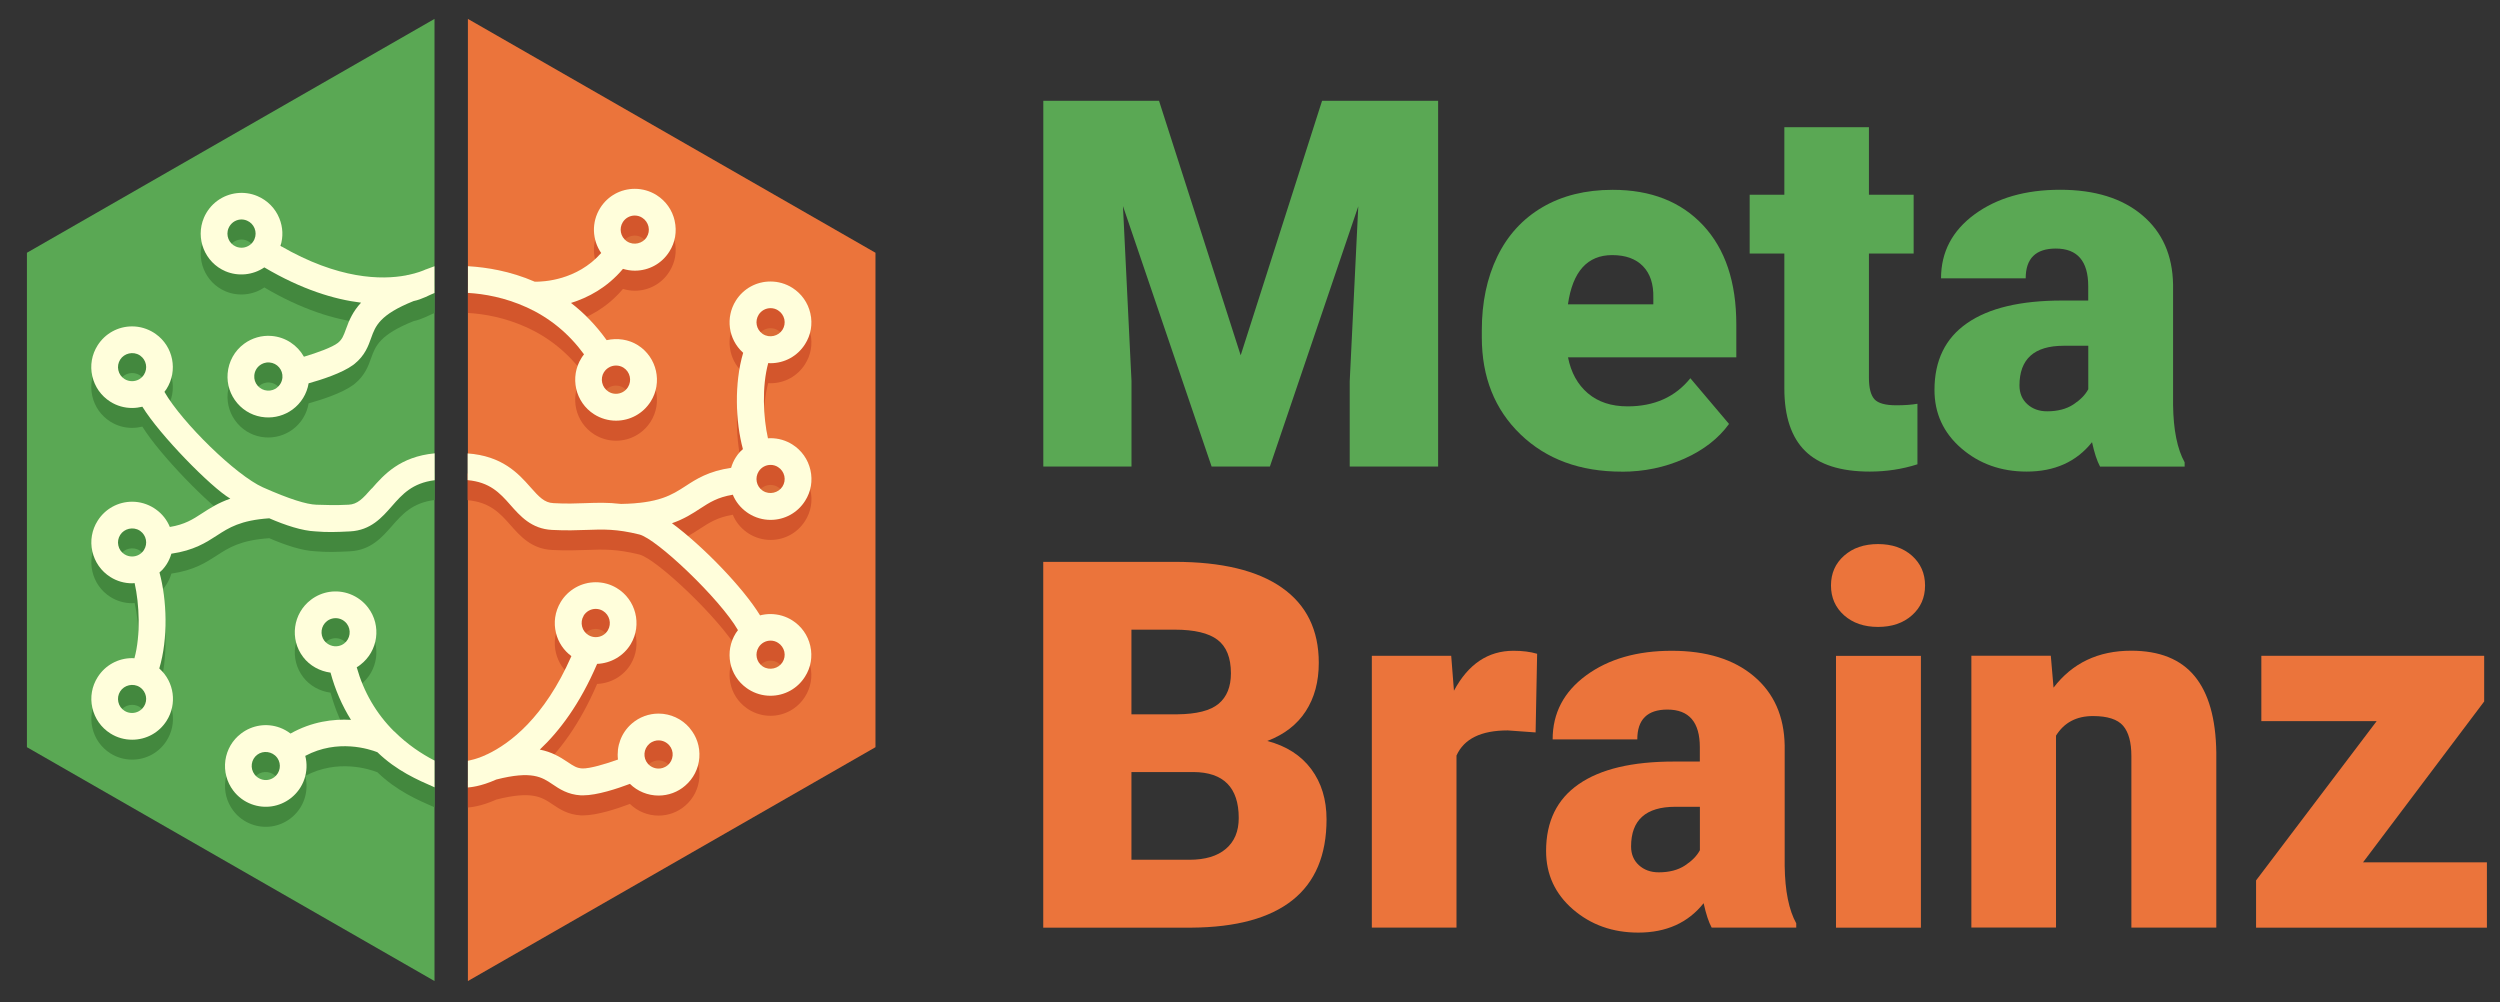 <?xml version="1.0" encoding="UTF-8"?><svg xmlns="http://www.w3.org/2000/svg" viewBox="0 0 374.17 150"><rect x="0" y="0" width="374.17" height="150" fill="#333333" stroke="none"/><defs><style>.b{mix-blend-mode:multiply;opacity:.07;}.c{fill:#43883e;}.d{isolation:isolate;}.e{fill:#fffedb;}.f{fill:#5aa854;}.g{fill:#d3562c;}.h{fill:#eb743b;}</style></defs><g class="d"><g id="a"><g><g><path class="f" d="M173.47,15.09l12.22,38.09,12.18-38.09h17.37v54.74h-13.23v-12.78l1.28-26.17-13.23,38.95h-8.72l-13.27-38.99,1.28,26.21v12.78h-13.2V15.09h17.33Z"/><path class="f" d="M242.72,70.59c-6.24,0-11.29-1.86-15.15-5.58-3.86-3.72-5.79-8.57-5.79-14.53v-1.05c0-4.16,.77-7.83,2.31-11.02,1.54-3.18,3.79-5.65,6.75-7.39,2.96-1.74,6.47-2.61,10.53-2.61,5.71,0,10.23,1.77,13.54,5.32s4.96,8.49,4.96,14.83v4.92h-25.19c.45,2.28,1.44,4.07,2.97,5.38,1.53,1.3,3.51,1.96,5.94,1.96,4.01,0,7.14-1.4,9.4-4.21l5.79,6.84c-1.58,2.18-3.82,3.92-6.71,5.21-2.89,1.29-6.01,1.94-9.34,1.94Zm-1.43-32.41c-3.71,0-5.92,2.46-6.62,7.37h12.78v-.98c.05-2.03-.46-3.6-1.54-4.72-1.08-1.12-2.62-1.67-4.62-1.67Z"/><path class="f" d="M279.72,19.04v10.11h6.69v8.8h-6.69v18.61c0,1.53,.28,2.59,.83,3.2,.55,.6,1.64,.9,3.27,.9,1.25,0,2.31-.08,3.16-.23v9.06c-2.28,.73-4.66,1.09-7.14,1.09-4.36,0-7.58-1.03-9.66-3.08-2.08-2.05-3.12-5.18-3.12-9.36v-20.19h-5.19v-8.8h5.19v-10.11h12.67Z"/><path class="f" d="M314.31,69.83c-.45-.83-.85-2.04-1.2-3.65-2.33,2.93-5.59,4.4-9.78,4.4-3.83,0-7.09-1.16-9.78-3.48-2.68-2.32-4.02-5.23-4.02-8.74,0-4.41,1.63-7.75,4.89-10,3.26-2.26,8-3.38,14.21-3.38h3.91v-2.15c0-3.75-1.62-5.63-4.85-5.63-3.01,0-4.51,1.49-4.51,4.46h-12.67c0-3.93,1.67-7.12,5.02-9.58,3.35-2.45,7.61-3.68,12.8-3.68s9.29,1.27,12.29,3.8c3.01,2.53,4.55,6,4.62,10.41v18.01c.05,3.73,.63,6.59,1.73,8.57v.64h-12.67Zm-7.93-8.27c1.58,0,2.89-.34,3.93-1.02,1.04-.68,1.79-1.44,2.24-2.29v-6.5h-3.68c-4.41,0-6.62,1.98-6.62,5.94,0,1.15,.39,2.09,1.17,2.8,.78,.71,1.77,1.07,2.97,1.07Z"/><path class="h" d="M156.14,138.83v-54.74h19.66c7.04,0,12.4,1.29,16.07,3.87,3.67,2.58,5.51,6.33,5.51,11.24,0,2.83-.65,5.25-1.96,7.26-1.3,2-3.22,3.48-5.75,4.44,2.86,.75,5.05,2.16,6.58,4.21,1.53,2.06,2.29,4.56,2.29,7.52,0,5.36-1.7,9.39-5.09,12.09-3.4,2.7-8.43,4.07-15.1,4.12h-22.22Zm13.2-31.92h6.88c2.88-.03,4.94-.55,6.17-1.58,1.23-1.03,1.84-2.55,1.84-4.56,0-2.31-.66-3.98-1.99-5-1.33-1.02-3.47-1.53-6.43-1.53h-6.47v12.67Zm0,8.65v13.12h8.65c2.38,0,4.21-.54,5.49-1.64,1.28-1.09,1.92-2.62,1.92-4.61,0-4.56-2.27-6.86-6.8-6.88h-9.25Z"/><path class="h" d="M229.83,109.62l-4.17-.3c-3.99,0-6.54,1.25-7.67,3.76v25.75h-12.67v-40.68h11.88l.41,5.23c2.13-3.98,5.1-5.98,8.91-5.98,1.35,0,2.53,.15,3.54,.45l-.23,11.77Z"/><path class="h" d="M256.18,138.83c-.45-.83-.85-2.04-1.2-3.65-2.33,2.93-5.59,4.4-9.78,4.4-3.83,0-7.09-1.16-9.78-3.48-2.68-2.32-4.02-5.23-4.02-8.74,0-4.41,1.63-7.75,4.89-10,3.26-2.26,8-3.38,14.21-3.38h3.91v-2.15c0-3.75-1.62-5.63-4.85-5.63-3.01,0-4.51,1.49-4.51,4.46h-12.67c0-3.93,1.67-7.12,5.02-9.58,3.35-2.45,7.61-3.68,12.8-3.68s9.29,1.27,12.29,3.8c3.01,2.53,4.55,6,4.62,10.41v18.01c.05,3.73,.63,6.59,1.73,8.57v.64h-12.67Zm-7.93-8.27c1.58,0,2.89-.34,3.93-1.02,1.04-.68,1.79-1.44,2.24-2.29v-6.5h-3.68c-4.41,0-6.62,1.98-6.62,5.94,0,1.15,.39,2.09,1.17,2.8,.78,.71,1.77,1.07,2.97,1.07Z"/><path class="h" d="M274.04,87.63c0-1.82,.65-3.3,1.96-4.46,1.3-1.16,3-1.74,5.08-1.74s3.77,.58,5.08,1.74c1.3,1.16,1.96,2.65,1.96,4.46s-.65,3.3-1.96,4.46c-1.3,1.16-3,1.74-5.08,1.74s-3.77-.58-5.08-1.74c-1.3-1.16-1.96-2.65-1.96-4.46Zm13.46,51.21h-12.71v-40.68h12.71v40.68Z"/><path class="h" d="M306.94,98.15l.41,4.77c2.81-3.68,6.68-5.53,11.62-5.53,4.24,0,7.4,1.27,9.49,3.8,2.09,2.53,3.18,6.34,3.25,11.43v26.21h-12.71v-25.68c0-2.05-.41-3.56-1.24-4.53-.83-.96-2.33-1.45-4.51-1.45-2.48,0-4.32,.98-5.53,2.93v28.72h-12.67v-40.68h11.88Z"/><path class="h" d="M353.67,129.06h18.54v9.78h-34.55v-7.07l18.05-23.84h-17.26v-9.78h33.35v6.84l-18.12,24.06Z"/></g><g><polygon class="h" points="70.03 2.83 70.03 146.83 131.03 111.83 131.03 37.83 70.03 2.83"/><polygon class="f" points="65.03 2.83 4.03 37.83 4.03 111.83 65.03 146.83 65.03 2.83"/><g><g class="b"><path d="M87.33,94.57c.39-.64,1.07-1.03,1.82-1.03,.38,0,.75,.1,1.08,.3,1,.6,1.33,1.9,.74,2.9-.38,.65-1.06,1.03-1.82,1.03-.38,0-.75-.1-1.08-.3-.48-.29-.83-.75-.96-1.29-.14-.55-.06-1.12,.23-1.6Zm12.6,22.36c-.49,.42-1.02,.51-1.37,.51-.62,0-1.21-.27-1.61-.73-.76-.88-.65-2.22,.23-2.98,.49-.42,1.02-.51,1.37-.51,.62,0,1.2,.27,1.61,.74,.37,.43,.55,.98,.5,1.54s-.3,1.07-.73,1.44Z"/><path d="M79.03,48.44c.07,.02,.14,.03,.21,.05-.07-.01-.14-.03-.21-.05Z"/><path d="M90.41,58.09c.17-.27,.39-.49,.67-.66,.33-.21,.72-.32,1.12-.32s.79,.11,1.12,.32c.99,.63,1.28,1.94,.66,2.92-.39,.62-1.06,.99-1.8,.99-.4,0-.79-.11-1.12-.33-.98-.62-1.28-1.94-.66-2.92Zm6.38-20.19c-.6,.95-1.94,1.27-2.91,.65l-.1-.06c-.91-.65-1.16-1.9-.56-2.85,.39-.61,1.05-.98,1.78-.98,.4,0,.79,.11,1.12,.33,.48,.3,.81,.78,.94,1.33,.12,.55,.03,1.11-.28,1.58Z"/><path d="M113.55,49.5c.39-.61,1.05-.98,1.78-.98,.4,0,.79,.11,1.12,.33,.48,.3,.81,.78,.94,1.33,.12,.55,.02,1.11-.28,1.58-.6,.95-1.94,1.27-2.91,.65l-.09-.06c-.92-.65-1.16-1.9-.56-2.85Zm0,23.46c.39-.61,1.05-.98,1.78-.98,.4,0,.79,.11,1.12,.33,.48,.3,.81,.77,.94,1.33,.12,.55,.02,1.11-.28,1.58-.6,.95-1.94,1.27-2.91,.65l-.09-.06c-.92-.65-1.16-1.9-.56-2.85Zm0,26.3c.39-.61,1.05-.98,1.78-.98,.4,0,.79,.11,1.12,.33,.48,.3,.81,.78,.94,1.33,.12,.55,.02,1.11-.28,1.58-.6,.95-1.94,1.27-2.91,.65l-.09-.06c-.92-.65-1.16-1.9-.56-2.85Z"/><path d="M103.21,108.94c-1.17-1.36-2.86-2.14-4.65-2.14-1.46,0-2.88,.53-3.98,1.48-1.61,1.38-2.33,3.43-2.09,5.4-1.95,.7-4.26,1.37-5.33,1.33-.82-.04-1.3-.35-2.22-.97-1.17-.79-2.42-1.51-4.15-1.85,2.94-2.76,6.01-6.83,8.58-12.83,2.06-.08,3.98-1.19,5.04-2.97,1.72-2.9,.77-6.66-2.12-8.39-.95-.57-2.03-.86-3.13-.86-2.15,0-4.16,1.14-5.26,2.99-.84,1.41-1.08,3.05-.68,4.64,.35,1.39,1.16,2.59,2.3,3.43-4.05,9.22-9.22,13.08-12.57,14.68-.13,.04-.25,.1-.36,.17-1.19,.53-2.05,.7-2.56,.81v4c.28-.03,1.88-.12,4.25-1.19,5.35-1.36,6.84-.35,8.41,.71,1.02,.69,2.29,1.55,4.26,1.66,.1,0,.2,0,.31,0,2.11,0,5.17-1.02,7.02-1.72,1.14,1.12,2.68,1.75,4.29,1.75h0c1.46,0,2.88-.52,3.98-1.48,1.24-1.06,1.99-2.55,2.12-4.18,.12-1.63-.39-3.21-1.46-4.45Zm-15.87-16.78c.39-.64,1.07-1.03,1.82-1.03,.38,0,.75,.1,1.08,.3,1,.6,1.33,1.9,.74,2.9-.38,.65-1.06,1.03-1.82,1.03-.38,0-.75-.1-1.08-.3-.48-.29-.83-.75-.96-1.29-.14-.55-.06-1.12,.23-1.6Zm12.6,22.36c-.49,.42-1.02,.51-1.37,.51-.62,0-1.21-.27-1.61-.73-.76-.88-.65-2.22,.23-2.98,.49-.42,1.02-.51,1.37-.51,.62,0,1.2,.27,1.61,.74,.37,.43,.55,.98,.5,1.54s-.3,1.07-.73,1.44Z"/><path d="M79.03,46.04c.07,.02,.14,.03,.21,.05-.07-.01-.14-.03-.21-.05Z"/><path d="M100.98,33.04c-.36-1.6-1.32-2.96-2.71-3.84-.98-.62-2.11-.94-3.26-.94-2.12,0-4.05,1.07-5.17,2.85-1.35,2.14-1.22,4.8,.14,6.76-3.65,4.12-8.71,4.31-9.94,4.29-3.69-1.6-7.23-2.16-10-2.32v4c2.44,.14,5.55,.69,8.75,2.14h.01c3.45,1.57,6.33,3.93,8.61,7.05-.14,.17-.26,.35-.38,.54-1.8,2.85-.94,6.64,1.9,8.44,.98,.62,2.11,.95,3.27,.95,2.11,0,4.05-1.07,5.18-2.85,1.81-2.85,.95-6.64-1.91-8.45-1.38-.87-3.09-1.11-4.67-.75-1.54-2.15-3.32-4.02-5.34-5.57,2.52-.78,5.4-2.27,7.78-5.1,.57,.17,1.17,.27,1.77,.27,2.12,0,4.05-1.07,5.17-2.85,.88-1.38,1.16-3.01,.8-4.6Zm-10.57,22.65c.17-.27,.39-.49,.67-.66,.33-.21,.72-.32,1.12-.32s.79,.11,1.12,.32c.99,.63,1.28,1.94,.66,2.92-.39,.62-1.06,.99-1.8,.99-.4,0-.79-.11-1.12-.33-.98-.62-1.28-1.94-.66-2.92Zm6.38-20.19c-.6,.95-1.94,1.27-2.91,.65l-.1-.06c-.91-.65-1.16-1.9-.56-2.85,.39-.61,1.05-.98,1.78-.98,.4,0,.79,.11,1.12,.33,.48,.3,.81,.78,.94,1.33,.12,.55,.03,1.11-.28,1.58Z"/><path d="M109.67,74.02c.42,1.04,1.14,1.96,2.11,2.65,.07,.05,.15,.11,.28,.19,.98,.62,2.11,.95,3.27,.95,2.12,0,4.05-1.07,5.17-2.85,.88-1.38,1.16-3.01,.8-4.6-.36-1.6-1.32-2.96-2.71-3.84-.98-.62-2.11-.94-3.27-.94-.12,0-.25,0-.38,.02-.71-3.16-.92-7.77,.04-11.26,.11,.01,.22,.02,.34,.02,2.12,0,4.05-1.07,5.17-2.85,.88-1.38,1.16-3.01,.8-4.6-.36-1.6-1.32-2.96-2.71-3.84-.98-.62-2.11-.94-3.27-.94-2.11,0-4.05,1.07-5.17,2.85-1.6,2.53-1.12,5.8,1.02,7.76,.02,.02,.05,.04,.07,.06-1.35,4.52-1.15,10.32-.04,14.42-.14,.13-.29,.25-.43,.4-.23,.25-.45,.53-.63,.82-.32,.5-.55,1.03-.71,1.58-3.37,.49-5.2,1.67-6.82,2.73-2.04,1.32-3.96,2.57-9.64,2.67-1.96-.23-3.55-.18-5.29-.12-1.43,.05-2.91,.11-4.85,0-1.33-.07-2.1-.88-3.46-2.42-1.8-2.05-4.22-4.65-9.37-5.02v4c3.29,.3,4.8,1.89,6.36,3.67,1.49,1.69,3.17,3.62,6.26,3.78,2.12,.11,3.76,.05,5.21,0,2.49-.09,4.45-.16,7.86,.68,2.61,.64,12.1,9.67,14.77,14.32-.11,.14-.22,.28-.31,.43-1.74,2.75-1.03,6.38,1.62,8.25,.07,.05,.15,.1,.28,.19,.98,.62,2.11,.95,3.27,.95,2.12,0,4.05-1.07,5.17-2.85,.88-1.37,1.16-3.01,.8-4.6-.36-1.6-1.32-2.96-2.71-3.84-.98-.62-2.11-.94-3.27-.94-.53,0-1.05,.07-1.54,.2-2.56-4.19-8.65-10.46-13.19-13.79,1.81-.63,3.05-1.43,4.21-2.19,1.43-.93,2.61-1.69,4.86-2.07Zm3.88-26.92c.39-.61,1.05-.98,1.78-.98,.4,0,.79,.11,1.12,.33,.48,.3,.81,.78,.94,1.33,.12,.55,.02,1.11-.28,1.58-.6,.95-1.94,1.27-2.91,.65l-.09-.06c-.92-.65-1.16-1.9-.56-2.85Zm0,23.46c.39-.61,1.05-.98,1.78-.98,.4,0,.79,.11,1.12,.33,.48,.3,.81,.77,.94,1.33,.12,.55,.02,1.11-.28,1.58-.6,.95-1.94,1.27-2.91,.65l-.09-.06c-.92-.65-1.16-1.9-.56-2.85Zm0,26.3c.39-.61,1.05-.98,1.78-.98,.4,0,.79,.11,1.12,.33,.48,.3,.81,.78,.94,1.33,.12,.55,.02,1.11-.28,1.58-.6,.95-1.94,1.27-2.91,.65l-.09-.06c-.92-.65-1.16-1.9-.56-2.85Z"/></g><g><g><path class="g" d="M103.21,111.94c-1.17-1.36-2.86-2.14-4.65-2.14-1.46,0-2.88,.53-3.98,1.48-1.61,1.38-2.33,3.43-2.09,5.4-1.95,.7-4.26,1.37-5.33,1.33-.82-.04-1.3-.35-2.22-.97-1.17-.79-2.42-1.51-4.15-1.85,2.94-2.76,6.01-6.83,8.58-12.83,2.06-.08,3.98-1.19,5.04-2.97,1.72-2.9,.77-6.66-2.12-8.39-.95-.57-2.03-.86-3.13-.86-2.15,0-4.16,1.14-5.26,2.99-.84,1.41-1.08,3.05-.68,4.64,.35,1.39,1.16,2.59,2.3,3.43-4.05,9.22-9.22,13.08-12.57,14.68-.13,.04-.25,.1-.36,.17-1.19,.53-2.05,.7-2.56,.81v4c.28-.03,1.88-.12,4.25-1.19,5.35-1.36,6.84-.35,8.41,.71,1.02,.69,2.29,1.55,4.26,1.66,.1,0,.2,0,.31,0,2.11,0,5.17-1.02,7.02-1.72,1.14,1.12,2.68,1.75,4.29,1.75h0c1.46,0,2.88-.52,3.98-1.48,1.24-1.06,1.99-2.55,2.12-4.18,.12-1.63-.39-3.21-1.46-4.45Zm-15.87-16.78c.39-.64,1.07-1.03,1.82-1.03,.38,0,.75,.1,1.08,.3,1,.6,1.33,1.9,.74,2.9-.38,.65-1.06,1.03-1.82,1.03-.38,0-.75-.1-1.08-.3-.48-.29-.83-.75-.96-1.29-.14-.55-.06-1.12,.23-1.6Zm12.6,22.36c-.49,.42-1.02,.51-1.37,.51-.62,0-1.21-.27-1.61-.73-.76-.88-.65-2.22,.23-2.98,.49-.42,1.02-.51,1.37-.51,.62,0,1.2,.27,1.61,.74,.37,.43,.55,.98,.5,1.54s-.3,1.07-.73,1.44Z"/><path d="M79.03,48.44c.07,.02,.14,.03,.21,.05-.07-.01-.14-.03-.21-.05Z"/><path class="g" d="M100.98,36.04c-.36-1.6-1.32-2.96-2.71-3.84-.98-.62-2.11-.94-3.26-.94-2.12,0-4.05,1.07-5.17,2.85-1.35,2.14-1.22,4.8,.14,6.76-3.65,4.12-8.71,4.31-9.94,4.29-3.69-1.6-7.23-2.16-10-2.32v4c2.44,.14,5.55,.69,8.75,2.14h.01c3.45,1.57,6.33,3.93,8.61,7.05-.14,.17-.26,.35-.38,.54-1.8,2.85-.94,6.64,1.9,8.44,.98,.62,2.11,.95,3.27,.95,2.11,0,4.05-1.07,5.18-2.85,1.81-2.85,.95-6.64-1.91-8.45-1.38-.87-3.09-1.11-4.67-.75-1.54-2.15-3.32-4.02-5.34-5.57,2.52-.78,5.4-2.27,7.78-5.1,.57,.17,1.17,.27,1.77,.27,2.12,0,4.05-1.07,5.17-2.85,.88-1.38,1.16-3.01,.8-4.6Zm-10.57,22.65c.17-.27,.39-.49,.67-.66,.33-.21,.72-.32,1.12-.32s.79,.11,1.12,.32c.99,.63,1.28,1.94,.66,2.92-.39,.62-1.06,.99-1.8,.99-.4,0-.79-.11-1.12-.33-.98-.62-1.28-1.94-.66-2.92Zm6.38-20.19c-.6,.95-1.94,1.27-2.91,.65l-.1-.06c-.91-.65-1.16-1.9-.56-2.85,.39-.61,1.05-.98,1.78-.98,.4,0,.79,.11,1.12,.33,.48,.3,.81,.78,.94,1.33,.12,.55,.03,1.11-.28,1.58Z"/><path class="g" d="M109.67,77.02c.42,1.04,1.14,1.96,2.11,2.65,.07,.05,.15,.11,.28,.19,.98,.62,2.11,.95,3.27,.95,2.12,0,4.05-1.07,5.17-2.85,.88-1.38,1.16-3.01,.8-4.6-.36-1.6-1.32-2.96-2.71-3.84-.98-.62-2.11-.94-3.27-.94-.12,0-.25,0-.38,.02-.71-3.16-.92-7.77,.04-11.26,.11,.01,.22,.02,.34,.02,2.12,0,4.05-1.07,5.17-2.85,.88-1.38,1.16-3.01,.8-4.6-.36-1.6-1.32-2.96-2.71-3.84-.98-.62-2.11-.94-3.27-.94-2.11,0-4.05,1.07-5.17,2.85-1.6,2.53-1.12,5.8,1.02,7.76,.02,.02,.05,.04,.07,.06-1.35,4.52-1.15,10.32-.04,14.42-.14,.13-.29,.25-.43,.4-.23,.25-.45,.53-.63,.82-.32,.5-.55,1.03-.71,1.58-3.37,.49-5.2,1.67-6.82,2.73-2.04,1.32-3.96,2.57-9.64,2.67-1.96-.23-3.55-.18-5.29-.12-1.43,.05-2.91,.11-4.85,0-1.33-.07-2.1-.88-3.46-2.42-1.8-2.05-4.22-4.65-9.37-5.02v4c3.29,.3,4.8,1.89,6.36,3.67,1.49,1.69,3.17,3.62,6.26,3.78,2.12,.11,3.76,.05,5.21,0,2.49-.09,4.45-.16,7.86,.68,2.61,.64,12.1,9.67,14.77,14.32-.11,.14-.22,.28-.31,.43-1.74,2.75-1.03,6.38,1.62,8.25,.07,.05,.15,.1,.28,.19,.98,.62,2.11,.95,3.27,.95,2.12,0,4.05-1.07,5.17-2.85,.88-1.37,1.16-3.01,.8-4.6-.36-1.6-1.32-2.96-2.71-3.84-.98-.62-2.11-.94-3.27-.94-.53,0-1.05,.07-1.54,.2-2.56-4.19-8.65-10.46-13.19-13.79,1.81-.63,3.05-1.43,4.21-2.19,1.43-.93,2.61-1.69,4.86-2.07Zm3.88-26.92c.39-.61,1.05-.98,1.78-.98,.4,0,.79,.11,1.12,.33,.48,.3,.81,.78,.94,1.33,.12,.55,.02,1.11-.28,1.58-.6,.95-1.94,1.27-2.91,.65l-.09-.06c-.92-.65-1.16-1.9-.56-2.85Zm0,23.46c.39-.61,1.05-.98,1.78-.98,.4,0,.79,.11,1.12,.33,.48,.3,.81,.77,.94,1.33,.12,.55,.02,1.11-.28,1.58-.6,.95-1.94,1.27-2.91,.65l-.09-.06c-.92-.65-1.16-1.9-.56-2.85Zm0,26.3c.39-.61,1.05-.98,1.78-.98,.4,0,.79,.11,1.12,.33,.48,.3,.81,.78,.94,1.33,.12,.55,.02,1.11-.28,1.58-.6,.95-1.94,1.27-2.91,.65l-.09-.06c-.92-.65-1.16-1.9-.56-2.85Z"/></g><g><path class="e" d="M103.21,108.94c-1.17-1.36-2.86-2.14-4.65-2.14-1.46,0-2.88,.53-3.98,1.48-1.61,1.38-2.33,3.43-2.09,5.4-1.95,.7-4.26,1.37-5.33,1.33-.82-.04-1.3-.35-2.22-.97-1.17-.79-2.42-1.51-4.15-1.85,2.94-2.76,6.01-6.83,8.58-12.83,2.06-.08,3.98-1.19,5.04-2.97,1.72-2.9,.77-6.66-2.12-8.39-.95-.57-2.03-.86-3.13-.86-2.15,0-4.16,1.14-5.26,2.99-.84,1.41-1.08,3.05-.68,4.64,.35,1.39,1.16,2.59,2.3,3.43-4.05,9.22-9.22,13.08-12.57,14.68-.13,.04-.25,.1-.36,.17-1.19,.53-2.05,.7-2.56,.81v4c.28-.03,1.88-.12,4.25-1.19,5.35-1.36,6.84-.35,8.41,.71,1.02,.69,2.29,1.55,4.26,1.66,.1,0,.2,0,.31,0,2.11,0,5.17-1.02,7.02-1.72,1.14,1.12,2.68,1.75,4.29,1.75h0c1.46,0,2.88-.52,3.98-1.48,1.24-1.06,1.99-2.55,2.12-4.18,.12-1.63-.39-3.21-1.46-4.45Zm-15.87-16.78c.39-.64,1.07-1.03,1.82-1.03,.38,0,.75,.1,1.08,.3,1,.6,1.33,1.9,.74,2.9-.38,.65-1.06,1.03-1.82,1.03-.38,0-.75-.1-1.08-.3-.48-.29-.83-.75-.96-1.29-.14-.55-.06-1.12,.23-1.6Zm12.6,22.36c-.49,.42-1.02,.51-1.37,.51-.62,0-1.21-.27-1.61-.73-.76-.88-.65-2.22,.23-2.98,.49-.42,1.02-.51,1.37-.51,.62,0,1.2,.27,1.61,.74,.37,.43,.55,.98,.5,1.54s-.3,1.07-.73,1.44Z"/><path class="e" d="M79.03,46.04c.07,.02,.14,.03,.21,.05-.07-.01-.14-.03-.21-.05Z"/><path class="e" d="M100.98,33.04c-.36-1.6-1.32-2.96-2.71-3.84-.98-.62-2.11-.94-3.26-.94-2.12,0-4.05,1.07-5.17,2.85-1.35,2.14-1.22,4.8,.14,6.76-3.65,4.12-8.71,4.31-9.94,4.29-3.69-1.6-7.23-2.16-10-2.32v4c2.44,.14,5.55,.69,8.75,2.14h.01c3.45,1.57,6.33,3.93,8.61,7.05-.14,.17-.26,.35-.38,.54-1.8,2.85-.94,6.64,1.9,8.44,.98,.62,2.11,.95,3.27,.95,2.11,0,4.05-1.07,5.18-2.85,1.81-2.85,.95-6.64-1.91-8.45-1.38-.87-3.09-1.11-4.67-.75-1.54-2.15-3.32-4.02-5.34-5.57,2.52-.78,5.4-2.27,7.78-5.1,.57,.17,1.17,.27,1.77,.27,2.12,0,4.05-1.07,5.17-2.85,.88-1.38,1.16-3.01,.8-4.6Zm-10.57,22.65c.17-.27,.39-.49,.67-.66,.33-.21,.72-.32,1.12-.32s.79,.11,1.12,.32c.99,.63,1.28,1.94,.66,2.92-.39,.62-1.06,.99-1.8,.99-.4,0-.79-.11-1.12-.33-.98-.62-1.28-1.94-.66-2.92Zm6.38-20.19c-.6,.95-1.94,1.27-2.91,.65l-.1-.06c-.91-.65-1.16-1.9-.56-2.85,.39-.61,1.05-.98,1.78-.98,.4,0,.79,.11,1.12,.33,.48,.3,.81,.78,.94,1.33,.12,.55,.03,1.11-.28,1.58Z"/><path class="e" d="M109.67,74.02c.42,1.04,1.14,1.96,2.11,2.65,.07,.05,.15,.11,.28,.19,.98,.62,2.11,.95,3.27,.95,2.12,0,4.05-1.07,5.17-2.85,.88-1.38,1.16-3.01,.8-4.6-.36-1.6-1.32-2.96-2.71-3.84-.98-.62-2.11-.94-3.27-.94-.12,0-.25,0-.38,.02-.71-3.16-.92-7.77,.04-11.26,.11,.01,.22,.02,.34,.02,2.12,0,4.05-1.07,5.17-2.85,.88-1.38,1.16-3.01,.8-4.6-.36-1.6-1.32-2.96-2.71-3.84-.98-.62-2.11-.94-3.27-.94-2.11,0-4.05,1.07-5.17,2.85-1.6,2.53-1.12,5.8,1.02,7.76,.02,.02,.05,.04,.07,.06-1.35,4.52-1.15,10.32-.04,14.42-.14,.13-.29,.25-.43,.4-.23,.25-.45,.53-.63,.82-.32,.5-.55,1.03-.71,1.58-3.37,.49-5.2,1.67-6.82,2.73-2.04,1.32-3.96,2.57-9.64,2.67-1.96-.23-3.55-.18-5.29-.12-1.43,.05-2.91,.11-4.85,0-1.33-.07-2.1-.88-3.46-2.42-1.8-2.05-4.22-4.65-9.37-5.02v4c3.29,.3,4.8,1.89,6.36,3.67,1.49,1.69,3.17,3.62,6.26,3.78,2.12,.11,3.76,.05,5.21,0,2.49-.09,4.45-.16,7.86,.68,2.61,.64,12.1,9.67,14.77,14.32-.11,.14-.22,.28-.31,.43-1.74,2.75-1.03,6.38,1.62,8.25,.07,.05,.15,.1,.28,.19,.98,.62,2.11,.95,3.27,.95,2.12,0,4.05-1.07,5.17-2.85,.88-1.37,1.16-3.01,.8-4.6-.36-1.6-1.32-2.96-2.71-3.84-.98-.62-2.11-.94-3.27-.94-.53,0-1.05,.07-1.54,.2-2.56-4.19-8.65-10.46-13.19-13.79,1.81-.63,3.05-1.43,4.21-2.19,1.43-.93,2.61-1.69,4.86-2.07Zm3.88-26.92c.39-.61,1.05-.98,1.78-.98,.4,0,.79,.11,1.12,.33,.48,.3,.81,.78,.94,1.33,.12,.55,.02,1.11-.28,1.58-.6,.95-1.94,1.27-2.91,.65l-.09-.06c-.92-.65-1.16-1.9-.56-2.85Zm0,23.46c.39-.61,1.05-.98,1.78-.98,.4,0,.79,.11,1.12,.33,.48,.3,.81,.77,.94,1.33,.12,.55,.02,1.11-.28,1.58-.6,.95-1.94,1.27-2.91,.65l-.09-.06c-.92-.65-1.16-1.9-.56-2.85Zm0,26.3c.39-.61,1.05-.98,1.78-.98,.4,0,.79,.11,1.12,.33,.48,.3,.81,.78,.94,1.33,.12,.55,.02,1.11-.28,1.58-.6,.95-1.94,1.27-2.91,.65l-.09-.06c-.92-.65-1.16-1.9-.56-2.85Z"/></g></g></g><g><path class="c" d="M63.76,43.31c-.47,.22-1.36,.56-2.62,.83-.13,.01-.26,.04-.39,.08-3.64,.68-10.08,.62-18.77-4.42,.43-1.35,.37-2.79-.17-4.12-.61-1.51-1.78-2.69-3.28-3.33-1.97-.84-4.27-.57-6,.7-.89,.65-1.58,1.53-2.01,2.54-1.31,3.1,.14,6.7,3.23,8.01,1.9,.8,4.11,.58,5.81-.58,5.61,3.32,10.48,4.79,14.48,5.28-1.2,1.29-1.78,2.6-2.25,3.93-.38,1.05-.58,1.57-1.22,2.09-.84,.66-3.1,1.48-5.08,2.07-.97-1.72-2.75-2.95-4.86-3.11-1.45-.12-2.9,.3-4.08,1.16-1.44,1.05-2.34,2.68-2.48,4.46-.13,1.63,.39,3.21,1.45,4.45,1.06,1.24,2.54,1.99,4.17,2.11,1.45,.11,2.9-.3,4.08-1.16h0c1.3-.95,2.16-2.36,2.42-3.93,1.9-.53,4.97-1.51,6.67-2.75,.08-.06,.17-.13,.24-.19,1.53-1.25,2.04-2.69,2.45-3.85,.64-1.78,1.25-3.47,6.35-5.52,1.27-.26,2.41-.93,3.12-1.21v-4l-1.27,.47Zm-25.67-4.52c-.15,.35-.39,.66-.7,.88-.61,.44-1.38,.53-2.07,.24-1.07-.45-1.57-1.7-1.11-2.77,.15-.35,.39-.65,.69-.88,.6-.44,1.38-.54,2.07-.24,.52,.22,.92,.63,1.13,1.15,.21,.52,.21,1.1-.01,1.61Zm3.32,22.27c-.29,.21-.76,.45-1.41,.4-.56-.04-1.07-.3-1.44-.73-.37-.43-.55-.97-.5-1.54,.05-.62,.36-1.18,.86-1.54,.29-.21,.76-.45,1.41-.4,1.16,.09,2.03,1.1,1.94,2.26-.05,.61-.36,1.17-.86,1.54Z"/><path d="M58.56,111.66c-.06-.04-.12-.08-.18-.12,.06,.04,.12,.08,.18,.12Z"/><path class="c" d="M58.99,112.46h-.01c-2.68-2.67-4.55-5.89-5.59-9.59,.19-.11,.37-.23,.54-.37,2.67-2.04,3.2-5.88,1.16-8.56-.7-.92-1.64-1.62-2.72-2.03-1.98-.74-4.16-.42-5.84,.86-2.68,2.04-3.21,5.88-1.16,8.57,.99,1.3,2.5,2.12,4.1,2.33,.69,2.55,1.71,4.91,3.06,7.07-2.63-.15-5.84,.24-9.05,2.05-.47-.36-1-.66-1.56-.87-1.98-.74-4.16-.41-5.83,.86-1.3,.98-2.13,2.41-2.36,4.02-.22,1.62,.2,3.23,1.19,4.54,.7,.92,1.64,1.62,2.72,2.02,1.98,.74,4.16,.41,5.83-.86,2.01-1.53,2.81-4.06,2.22-6.37,4.85-2.59,9.64-1,10.79-.55,2.89,2.79,6.01,4.14,8.55,5.25v-4c-1.92-.99-4.06-2.4-6.04-4.38Zm-17.94,6.86c-.58,.44-1.33,.55-2.01,.29-.37-.14-.7-.38-.94-.7-.34-.45-.49-1.01-.41-1.57,.08-.55,.36-1.04,.81-1.38,.89-.68,2.25-.51,2.95,.41l.07,.09c.63,.92,.43,2.18-.47,2.86Zm7.5-20.41c-.7-.93-.52-2.26,.4-2.96,.58-.44,1.34-.55,2.02-.3,.37,.14,.69,.38,.94,.7,.7,.93,.52,2.26-.4,2.96-.25,.19-.54,.32-.86,.38-.38,.08-.79,.04-1.16-.1-.37-.14-.7-.38-.94-.69Z"/><path d="M58.56,109.26c-.06-.04-.12-.08-.18-.12,.06,.04,.12,.08,.18,.12Z"/><g><path d="M58.56,111.66c-.06-.04-.12-.08-.18-.12,.06,.04,.12,.08,.18,.12Z"/><path class="c" d="M55.62,76.1c-1.35,1.54-2.12,2.35-3.45,2.42-1.93,.1-3.41,.05-4.84,0-1.43-.05-3.98-.82-7.98-2.6-4-1.78-12.07-9.65-14.74-14.29,.11-.14,.22-.28,.31-.43,1.74-2.75,1.02-6.37-1.61-8.23-.07-.05-.15-.11-.28-.19-.98-.62-2.11-.95-3.26-.95-2.11,0-4.04,1.07-5.16,2.84-.87,1.37-1.16,3-.8,4.59,.36,1.6,1.31,2.96,2.7,3.84,.98,.62,2.1,.94,3.26,.94,.53,0,1.04-.07,1.54-.19,2.55,4.18,10.25,12.06,13.16,13.76-1.81,.63-3.04,1.43-4.2,2.18-1.42,.93-2.61,1.69-4.85,2.06-.42-1.03-1.13-1.96-2.1-2.64-.07-.05-.15-.11-.28-.19-.98-.62-2.11-.95-3.26-.95-2.11,0-4.04,1.07-5.16,2.84-.87,1.37-1.16,3-.8,4.59,.36,1.6,1.31,2.96,2.7,3.84,.98,.62,2.1,.94,3.26,.94,.13,0,.25-.02,.37-.03,.71,3.15,.92,7.76-.03,11.25-.11,0-.22-.02-.34-.02-2.11,0-4.04,1.07-5.16,2.84-.87,1.37-1.16,3-.8,4.59,.36,1.6,1.31,2.96,2.7,3.84,.98,.62,2.1,.94,3.26,.94,2.11,0,4.04-1.06,5.16-2.84,1.6-2.53,1.12-5.79-1.02-7.75-.03-.02-.06-.04-.08-.07,1.35-4.51,1.14-10.28,.03-14.37,.15-.13,.3-.26,.44-.41,.23-.26,.45-.53,.63-.82,.32-.5,.55-1.03,.71-1.58,3.37-.49,5.19-1.67,6.81-2.72,1.8-1.17,3.52-2.28,7.84-2.58,2.4,1.04,4.93,1.88,6.91,1.96,1.71,.15,3.08,.11,5.2,0,3.08-.17,4.76-2.08,6.24-3.77,1.56-1.78,3.05-3.48,6.4-3.91v-4c-5.2,.5-7.61,3.22-9.4,5.27ZM19.76,60.03c-.4,0-.79-.11-1.12-.32-.48-.3-.81-.77-.93-1.33-.12-.55-.02-1.1,.28-1.58,.6-.95,1.93-1.27,2.91-.65l.09,.06c.91,.65,1.16,1.89,.56,2.84-.38,.61-1.05,.98-1.78,.98Zm-1.12,25.92c-.48-.3-.81-.77-.93-1.33-.12-.55-.02-1.1,.28-1.58,.6-.95,1.93-1.27,2.91-.65l.09,.06c.91,.65,1.16,1.89,.56,2.84-.38,.61-1.05,.98-1.78,.98-.4,0-.79-.11-1.12-.32Zm2.9,22.76c-.38,.61-1.05,.98-1.78,.98-.4,0-.79-.11-1.12-.32-.48-.3-.81-.77-.93-1.33-.12-.55-.02-1.11,.28-1.58,.6-.95,1.93-1.27,2.91-.65l.09,.06c.91,.65,1.16,1.89,.56,2.84Z"/></g><g><path class="e" d="M63.76,40.31c-.47,.22-1.36,.56-2.62,.83-.13,.01-.26,.04-.39,.08-3.64,.68-10.08,.62-18.77-4.42,.43-1.35,.37-2.79-.17-4.12-.61-1.51-1.78-2.69-3.28-3.33-1.97-.84-4.27-.57-6,.7-.89,.65-1.58,1.53-2.01,2.54-1.31,3.1,.14,6.7,3.23,8.01,1.9,.8,4.11,.58,5.81-.58,5.61,3.32,10.48,4.79,14.48,5.28-1.2,1.29-1.78,2.6-2.25,3.93-.38,1.05-.58,1.57-1.22,2.09-.84,.66-3.1,1.48-5.08,2.07-.97-1.72-2.75-2.95-4.86-3.11-1.45-.12-2.9,.3-4.08,1.16-1.44,1.05-2.34,2.68-2.48,4.46-.13,1.63,.39,3.21,1.45,4.45,1.06,1.24,2.54,1.99,4.17,2.11,1.45,.11,2.9-.3,4.08-1.16h0c1.3-.95,2.16-2.36,2.42-3.93,1.9-.53,4.97-1.51,6.67-2.75,.08-.06,.17-.13,.24-.19,1.53-1.25,2.04-2.69,2.45-3.85,.64-1.78,1.25-3.47,6.35-5.52,1.27-.26,2.41-.93,3.12-1.21v-4l-1.27,.47Zm-25.67-4.52c-.15,.35-.39,.66-.7,.88-.61,.44-1.38,.53-2.07,.24-1.07-.45-1.57-1.7-1.11-2.77,.15-.35,.39-.65,.69-.88,.6-.44,1.38-.54,2.07-.24,.52,.22,.92,.63,1.13,1.15,.21,.52,.21,1.1-.01,1.61Zm3.32,22.27c-.29,.21-.76,.45-1.41,.4-.56-.04-1.07-.3-1.44-.73-.37-.43-.55-.97-.5-1.54,.05-.62,.36-1.18,.86-1.54,.29-.21,.76-.45,1.41-.4,1.16,.09,2.03,1.1,1.94,2.26-.05,.61-.36,1.17-.86,1.54Z"/><path class="e" d="M58.56,109.26c-.06-.04-.12-.08-.18-.12,.06,.04,.12,.08,.18,.12Z"/><path class="e" d="M58.99,109.46h-.01c-2.68-2.67-4.55-5.89-5.59-9.59,.19-.11,.37-.23,.54-.37,2.67-2.04,3.2-5.88,1.16-8.56-.7-.92-1.64-1.62-2.72-2.03-1.98-.74-4.16-.42-5.84,.86-2.68,2.04-3.21,5.88-1.16,8.57,.99,1.3,2.5,2.12,4.1,2.33,.69,2.55,1.71,4.91,3.06,7.07-2.63-.15-5.84,.24-9.05,2.05-.47-.36-1-.66-1.56-.87-1.98-.74-4.16-.41-5.83,.86-1.3,.98-2.13,2.41-2.36,4.02-.22,1.62,.2,3.23,1.19,4.54,.7,.92,1.64,1.62,2.72,2.02,1.98,.74,4.16,.41,5.83-.86,2.01-1.53,2.81-4.06,2.22-6.37,4.85-2.59,9.64-1,10.79-.55,2.89,2.79,6.01,4.14,8.55,5.25v-4c-1.92-.99-4.06-2.4-6.04-4.38Zm-17.94,6.86c-.58,.44-1.33,.55-2.01,.29-.37-.14-.7-.38-.94-.7-.34-.45-.49-1.01-.41-1.57,.08-.55,.36-1.04,.81-1.38,.89-.68,2.25-.51,2.95,.41l.07,.09c.63,.92,.43,2.18-.47,2.86Zm7.5-20.41c-.7-.93-.52-2.26,.4-2.96,.58-.44,1.34-.55,2.02-.3,.37,.14,.69,.38,.94,.7,.7,.93,.52,2.26-.4,2.96-.25,.19-.54,.32-.86,.38-.38,.08-.79,.04-1.16-.1-.37-.14-.7-.38-.94-.69Z"/><path class="e" d="M55.62,73.12c-1.35,1.54-2.12,2.35-3.45,2.42-1.93,.1-3.41,.05-4.84,0-1.43-.05-3.98-.82-7.98-2.6-4-1.78-12.07-9.65-14.74-14.29,.11-.14,.22-.28,.31-.43,1.74-2.75,1.02-6.37-1.61-8.23-.07-.05-.15-.11-.28-.19-.98-.62-2.11-.95-3.26-.95-2.11,0-4.04,1.07-5.16,2.84-.87,1.37-1.16,3-.8,4.59,.36,1.6,1.31,2.96,2.7,3.84,.98,.62,2.1,.94,3.26,.94,.53,0,1.04-.07,1.54-.19,2.55,4.18,10.25,12.06,13.16,13.76-1.81,.63-3.04,1.43-4.2,2.18-1.42,.93-2.61,1.69-4.85,2.06-.42-1.03-1.13-1.96-2.1-2.64-.07-.05-.15-.11-.28-.19-.98-.62-2.11-.95-3.26-.95-2.11,0-4.04,1.07-5.16,2.84-.87,1.37-1.16,3-.8,4.59,.36,1.6,1.31,2.96,2.7,3.84,.98,.62,2.1,.94,3.26,.94,.13,0,.25-.02,.37-.03,.71,3.15,.92,7.76-.03,11.25-.11,0-.22-.02-.34-.02-2.11,0-4.04,1.07-5.16,2.84-.87,1.37-1.16,3-.8,4.59,.36,1.6,1.31,2.96,2.7,3.84,.98,.62,2.1,.94,3.26,.94,2.11,0,4.04-1.06,5.16-2.84,1.6-2.53,1.12-5.79-1.02-7.75-.03-.02-.06-.04-.08-.07,1.35-4.51,1.14-10.28,.03-14.37,.15-.13,.3-.26,.44-.41,.23-.26,.45-.53,.63-.82,.32-.5,.55-1.03,.71-1.58,3.37-.49,5.19-1.67,6.81-2.72,1.8-1.17,3.52-2.28,7.84-2.58,2.4,1.04,4.93,1.88,6.91,1.96,1.71,.15,3.08,.11,5.2,0,3.08-.16,4.76-2.08,6.24-3.77,1.56-1.78,3.05-3.46,6.4-3.89v-4.02c-5.2,.5-7.61,3.22-9.4,5.27ZM19.76,57.05c-.4,0-.79-.11-1.12-.32-.48-.3-.81-.77-.93-1.33-.12-.55-.02-1.1,.28-1.58,.6-.95,1.93-1.27,2.91-.65l.09,.06c.91,.65,1.16,1.89,.56,2.84-.38,.61-1.05,.98-1.78,.98Zm-1.12,25.92c-.48-.3-.81-.77-.93-1.33-.12-.55-.02-1.1,.28-1.58,.6-.95,1.93-1.27,2.91-.65l.09,.06c.91,.65,1.16,1.89,.56,2.84-.38,.61-1.05,.98-1.78,.98-.4,0-.79-.11-1.12-.32Zm2.9,22.76c-.38,.61-1.05,.98-1.78,.98-.4,0-.79-.11-1.12-.32-.48-.3-.81-.77-.93-1.33-.12-.55-.02-1.11,.28-1.58,.6-.95,1.93-1.27,2.91-.65l.09,.06c.91,.65,1.16,1.89,.56,2.84Z"/></g></g></g></g></g></g></svg>
